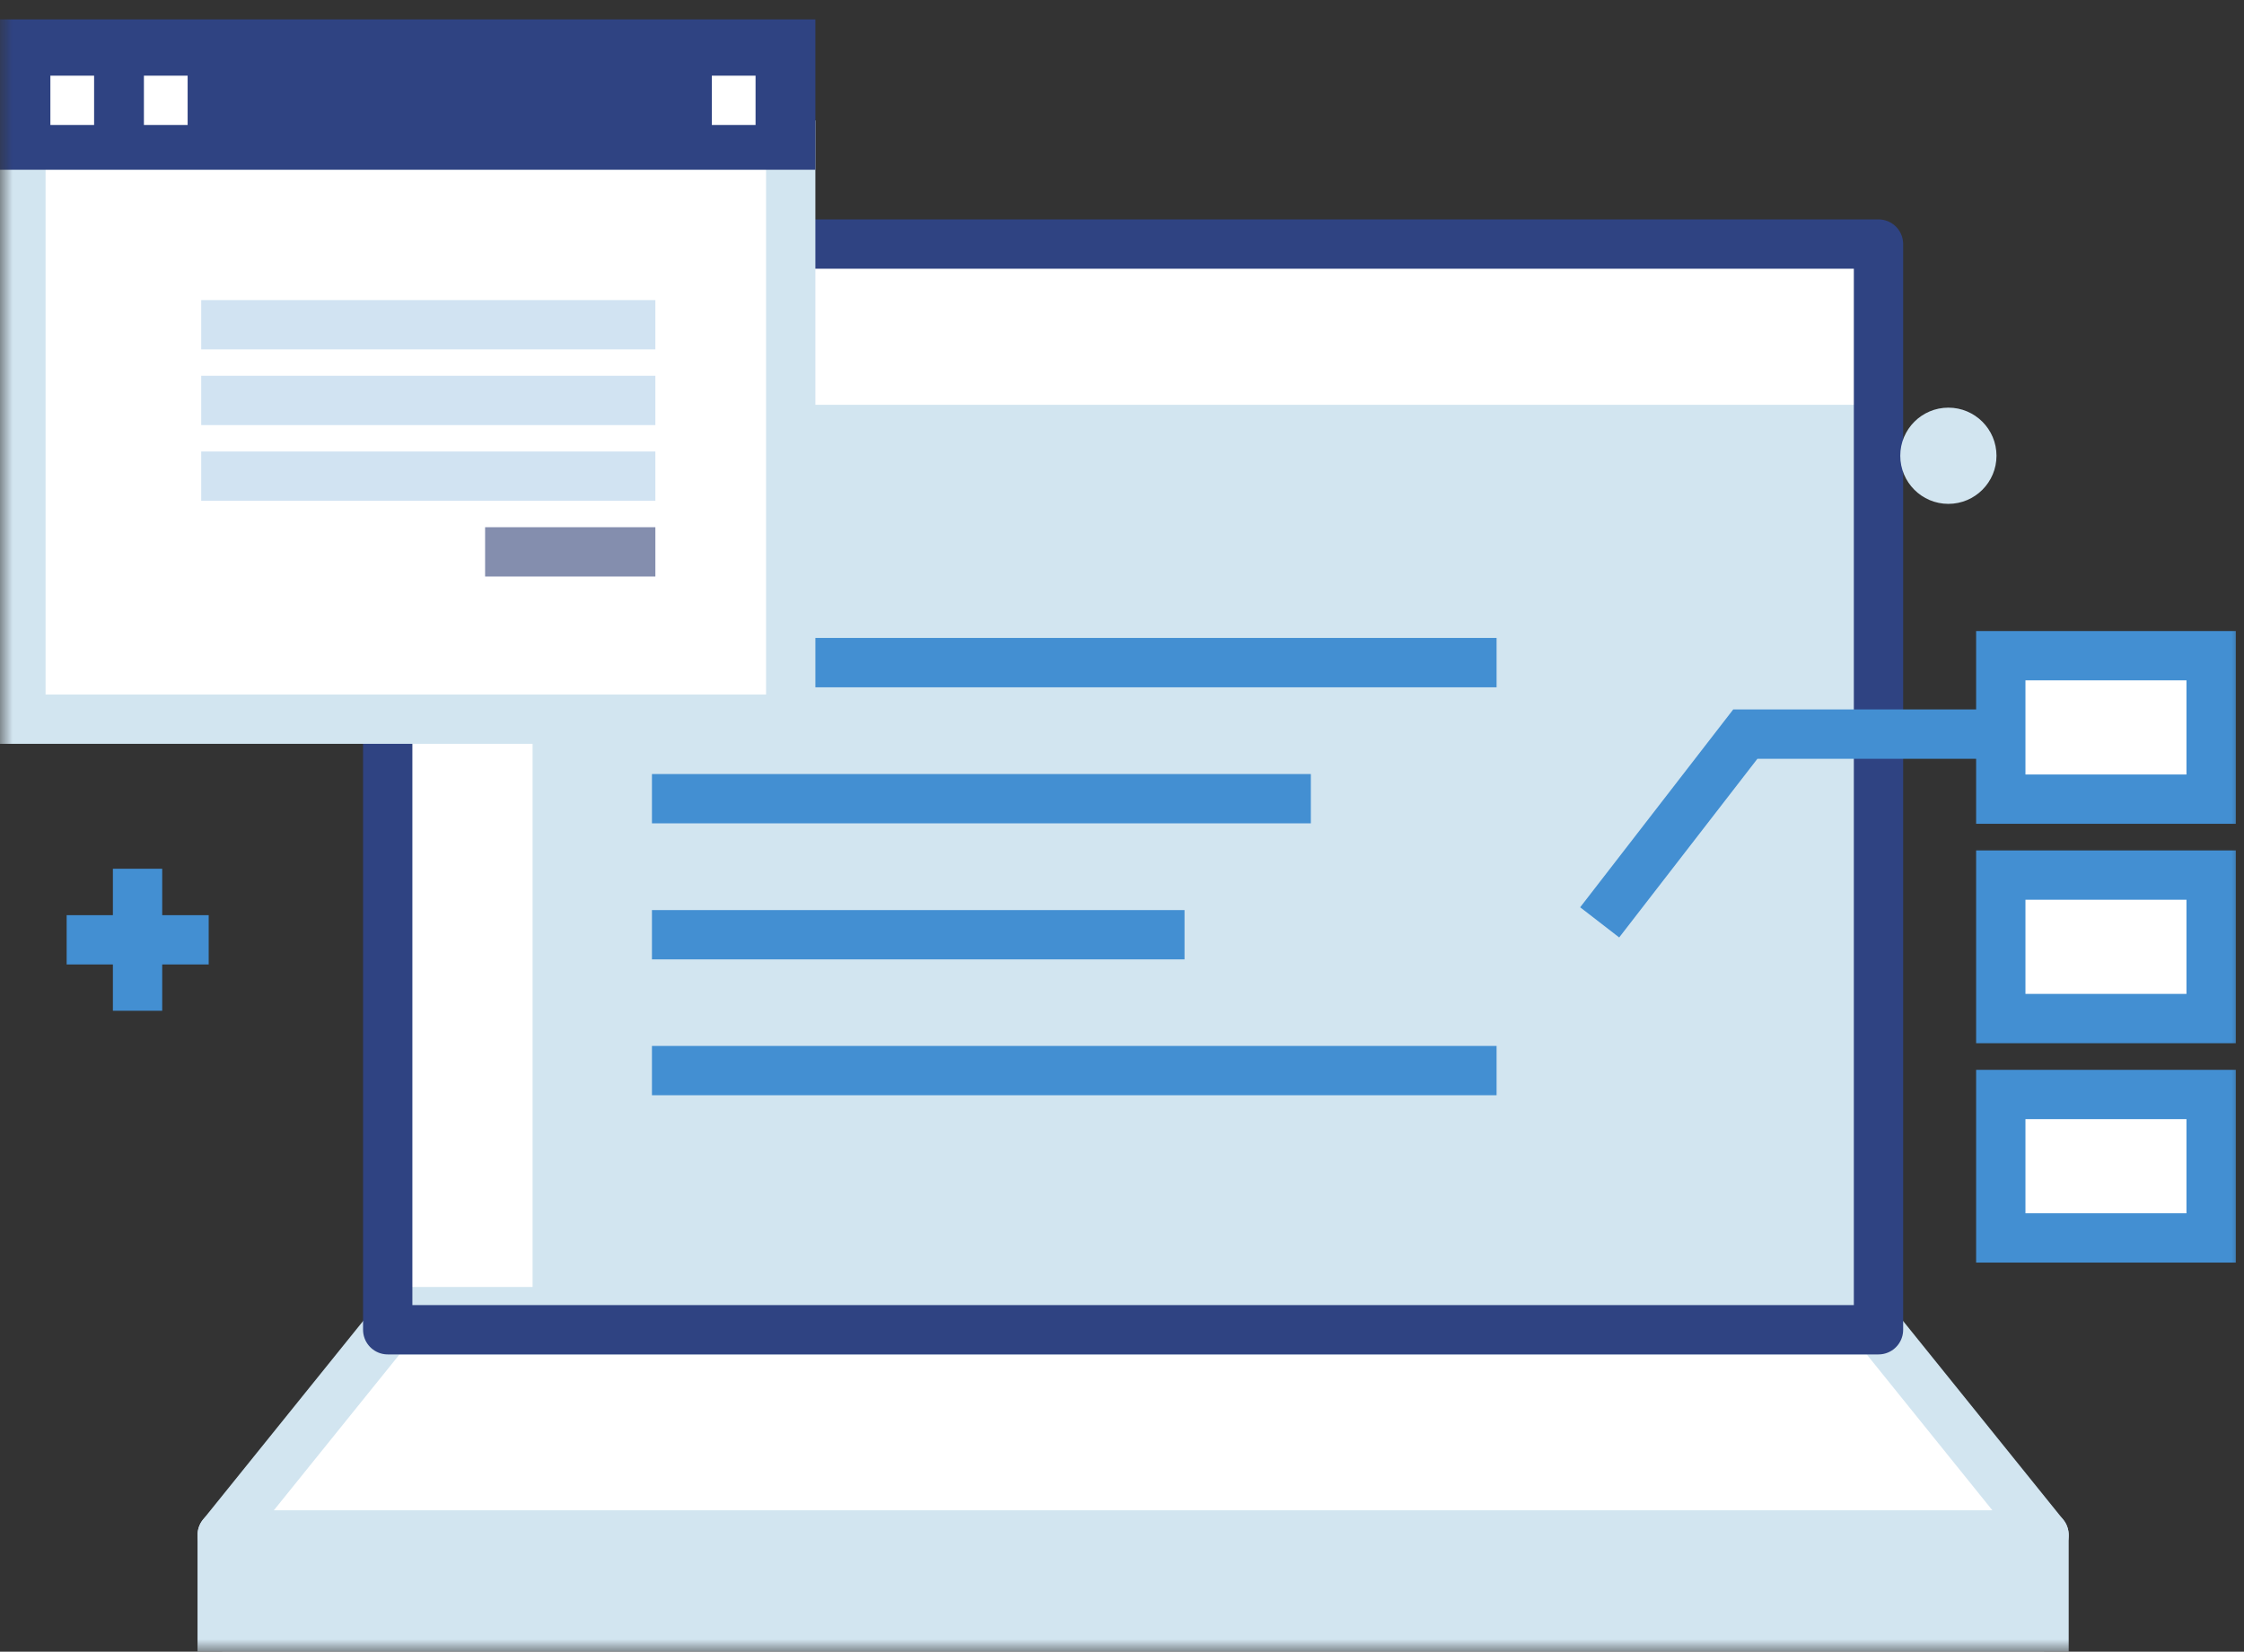 <svg width="91" height="67" viewBox="0 0 91 67" fill="none" xmlns="http://www.w3.org/2000/svg">
<rect x="0" y="0" width="91" height="67" fill="#333333" stroke="none"/>
<g clip-path="url(#clip0_1541_11015)">
<mask id="mask0_1541_11015" style="mask-type:luminance" maskUnits="userSpaceOnUse" x="0" y="0" width="91" height="67">
<path d="M91 0H0V67H91V0Z" fill="white"/>
</mask>
<g mask="url(#mask0_1541_11015)">
<path d="M76.178 14.483H15.723V53.942H76.178V14.483Z" fill="#D2E5F0"/>
<path d="M76.178 53.941H15.723L9.01 62.27H82.891L76.178 53.941Z" fill="white" stroke="#D2E5F0" stroke-width="2" stroke-linejoin="round"/>
<path d="M82.891 62.27H9.01V67.091H82.891V62.27Z" fill="#D2E5F0" stroke="#D2E5F0" stroke-width="2" stroke-linejoin="round"/>
<path d="M76.178 16.42V9.827H15.723V52.206H21.598V16.42H76.178Z" fill="white"/>
<path d="M76.178 9.9H15.723V53.941H76.178V9.9Z" stroke="#2F4382" stroke-width="2" stroke-linecap="round" stroke-linejoin="round"/>
<path d="M26.438 26.879H60.69" stroke="#438FD2" stroke-width="2" stroke-linejoin="round"/>
<path d="M26.438 32.398H53.158" stroke="#438FD2" stroke-width="2" stroke-linejoin="round"/>
<path d="M26.438 37.917H48.036" stroke="#438FD2" stroke-width="2" stroke-linejoin="round"/>
<path d="M26.438 43.427H60.69" stroke="#438FD2" stroke-width="2" stroke-linejoin="round"/>
<path d="M80.963 18.487C80.963 19.565 80.089 20.439 79.012 20.439C77.934 20.439 77.061 19.565 77.061 18.487C77.061 17.41 77.934 16.536 79.012 16.536C80.089 16.536 80.963 17.41 80.963 18.487Z" fill="#D2E5F0"/>
<path d="M64.871 37.415L70.777 29.779H81.053" stroke="#438FD2" stroke-width="2"/>
<path d="M89.667 26.598H81.137V32.417H89.667V26.598Z" fill="white" stroke="#438FD2" stroke-width="2"/>
<path d="M89.667 35.497H81.137V41.317H89.667V35.497Z" fill="white" stroke="#438FD2" stroke-width="2"/>
<path d="M89.667 44.397H81.137V50.216H89.667V44.397Z" fill="white" stroke="#438FD2" stroke-width="2"/>
<path d="M32.066 5.885H0.848V29.173H32.066V5.885Z" fill="white" stroke="#D2E5F0" stroke-width="2"/>
<path d="M32.066 1.787H0.848V5.885H32.066V1.787Z" fill="#2F4382" stroke="#2F4382" stroke-width="2"/>
<path d="M26.577 13.173H8.16" stroke="#D1E3F2" stroke-width="2"/>
<path d="M26.577 16.243H8.16" stroke="#D1E3F2" stroke-width="2"/>
<path d="M26.577 19.315H8.16" stroke="#D1E3F2" stroke-width="2"/>
<path d="M26.577 22.386H19.672" stroke="#848EAE" stroke-width="2"/>
<path d="M5.578 35.239V41" stroke="#438FD2" stroke-width="2" stroke-linejoin="round"/>
<path d="M2.703 38.123H8.463" stroke="#438FD2" stroke-width="2" stroke-linejoin="round"/>
<path d="M2.043 4.069H3.816" stroke="white" stroke-width="2" stroke-linejoin="round"/>
<path d="M5.836 4.069H7.609" stroke="white" stroke-width="2" stroke-linejoin="round"/>
<path d="M28.867 4.069H30.64" stroke="white" stroke-width="2" stroke-linejoin="round"/>
</g>
</g>
<defs>
<clipPath id="clip0_1541_11015">
<rect width="91" height="67" fill="white"/>
</clipPath>
</defs>
</svg>
